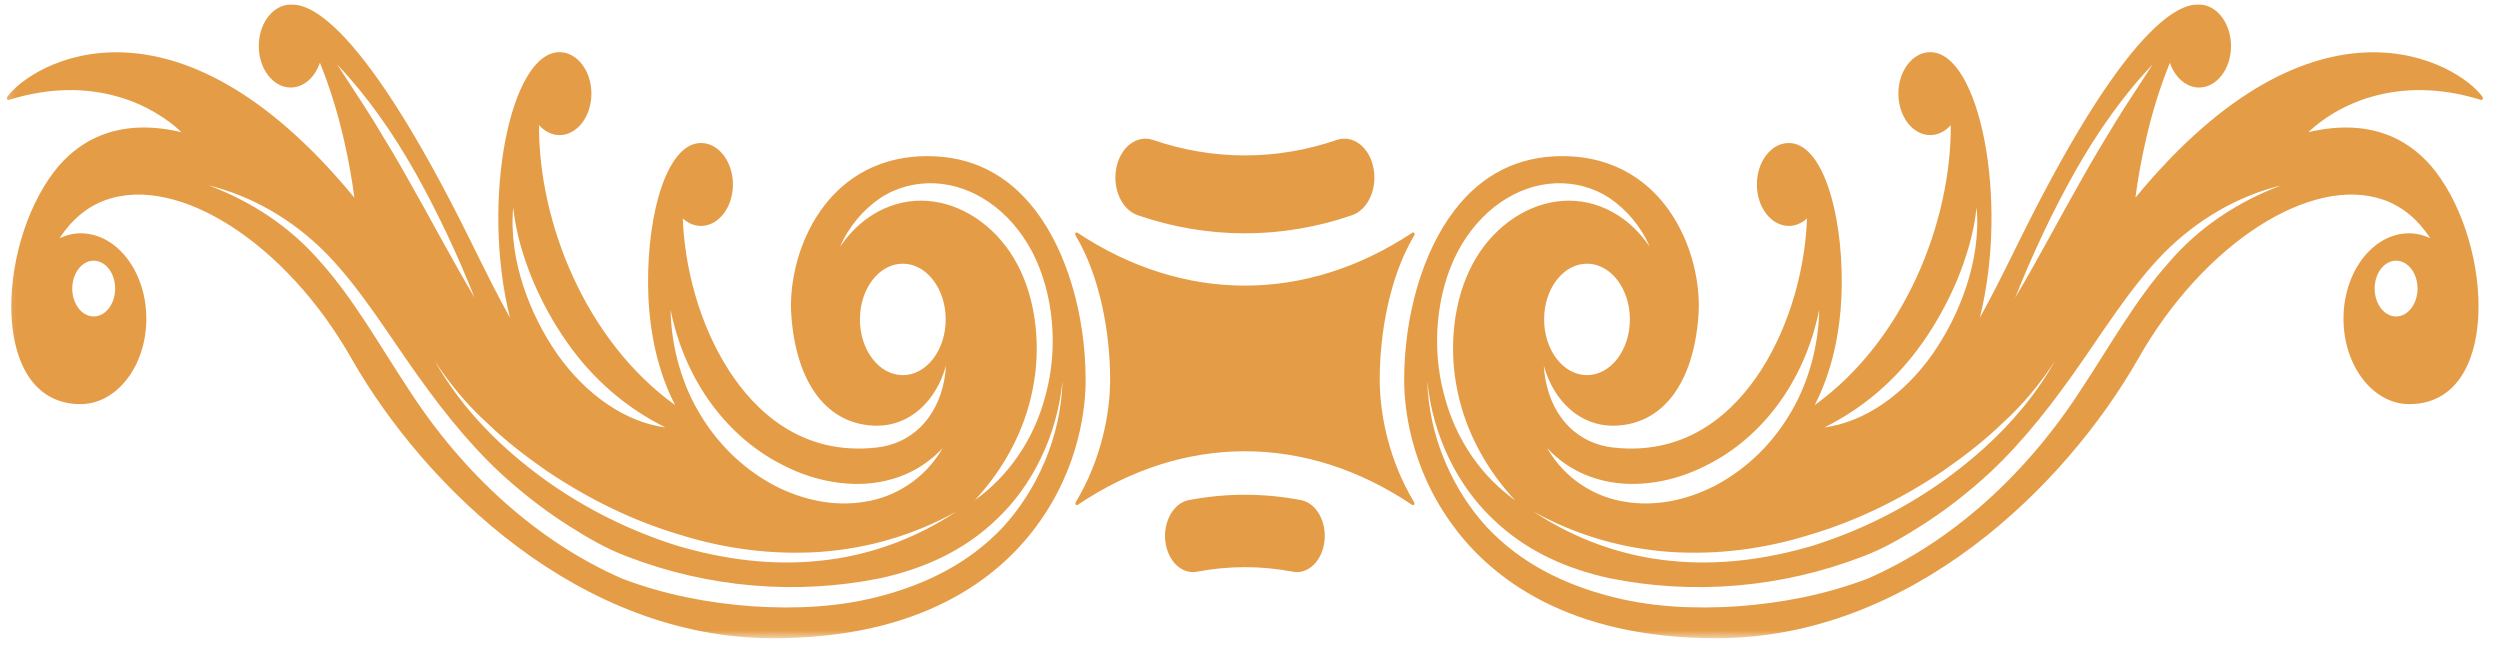 <svg width="228" height="59" viewBox="0 0 228 59" fill="none" xmlns="http://www.w3.org/2000/svg">
<mask id="mask0_22_2561" style="mask-type:luminance" maskUnits="userSpaceOnUse" x="0" y="0" width="228" height="59">
<path d="M0.202 0H227.202V58.261H0.202V0Z" fill="white"/>
</mask>
<g mask="url(#mask0_22_2561)">
<path d="M113.535 14.174C116.359 14.174 119.186 13.701 121.911 12.763C123.374 12.268 124.871 13.391 125.253 15.284C125.642 17.181 124.772 19.122 123.313 19.627C120.127 20.723 116.84 21.28 113.535 21.28C110.234 21.28 106.942 20.723 103.757 19.627C102.297 19.122 101.428 17.181 101.816 15.284C102.202 13.391 103.696 12.268 105.159 12.763C107.884 13.701 110.711 14.174 113.535 14.174ZM113.535 26.048C118.746 26.048 123.961 24.438 128.82 21.214C128.875 21.179 128.94 21.192 128.977 21.254C129.018 21.316 129.018 21.404 128.981 21.466C126.723 25.234 125.83 30.422 125.83 34.605C125.83 37.758 126.655 41.973 128.967 45.803C129.005 45.865 129.005 45.957 128.964 46.019C128.926 46.077 128.858 46.094 128.803 46.059C123.961 42.791 118.749 41.155 113.535 41.155C108.32 41.155 103.109 42.791 98.266 46.059C98.212 46.094 98.147 46.077 98.106 46.019C98.065 45.957 98.065 45.865 98.103 45.803C100.415 41.973 101.244 37.758 101.244 34.605C101.244 30.422 100.347 25.234 98.089 21.466C98.051 21.404 98.051 21.316 98.092 21.254C98.13 21.192 98.198 21.179 98.249 21.214C103.109 24.438 108.324 26.048 113.535 26.048ZM113.535 45.122C115.25 45.122 116.962 45.285 118.647 45.608C120.035 45.873 120.997 47.554 120.792 49.354C120.605 50.995 119.52 52.175 118.279 52.175C118.156 52.175 118.03 52.162 117.907 52.14C116.468 51.866 115.001 51.724 113.535 51.724C112.072 51.724 110.602 51.866 109.163 52.14C109.04 52.162 108.914 52.175 108.791 52.175C107.549 52.175 106.468 50.995 106.277 49.354C106.076 47.554 107.034 45.873 108.423 45.608C110.107 45.285 111.823 45.122 113.535 45.122ZM86.248 29.13C86.248 31.934 84.495 34.212 82.336 34.212C80.174 34.212 78.424 31.934 78.424 29.13C78.424 26.322 80.174 24.049 82.336 24.049C84.495 24.049 86.248 26.322 86.248 29.13ZM144.734 24.049C146.896 24.049 148.645 26.322 148.645 29.13C148.645 31.934 146.896 34.212 144.734 34.212C142.575 34.212 140.822 31.934 140.822 29.13C140.822 26.322 142.575 24.049 144.734 24.049ZM46.806 18.928C47.058 21.329 47.754 23.518 48.593 25.579C49.466 27.622 50.516 29.528 51.73 31.24C54.152 34.694 57.215 37.259 60.69 38.983C56.969 38.484 53.405 35.95 50.834 32.31C49.558 30.475 48.484 28.392 47.737 26.119C46.993 23.859 46.577 21.342 46.806 18.928ZM179.333 26.119C178.586 28.392 177.512 30.475 176.236 32.31C173.665 35.95 170.101 38.484 166.38 38.983C169.859 37.259 172.918 34.694 175.339 31.24C176.553 29.528 177.604 27.622 178.477 25.579C179.316 23.518 180.011 21.329 180.264 18.928C180.492 21.342 180.076 23.859 179.333 26.119ZM92.796 24.137C91.118 20.94 88.175 18.8 85.143 18.384C82.101 17.937 78.806 19.264 76.62 22.497C77.425 20.622 78.741 19.127 80.242 18.088C81.763 17.075 83.506 16.646 85.231 16.717C88.7 16.867 92.107 19.127 94.133 22.961C96.121 26.773 96.517 31.762 95.374 35.976C94.293 40.261 91.763 43.592 88.901 45.612C91.425 42.915 93.413 39.43 94.18 35.507C94.968 31.629 94.504 27.366 92.796 24.137ZM132.889 35.507C133.657 39.43 135.645 42.915 138.169 45.612C135.307 43.592 132.777 40.261 131.696 35.976C130.553 31.762 130.949 26.773 132.937 22.961C134.963 19.127 138.37 16.867 141.838 16.717C143.564 16.646 145.307 17.075 146.828 18.088C148.332 19.127 149.645 20.622 150.45 22.497C148.264 19.264 144.969 17.937 141.927 18.384C138.895 18.8 135.952 20.94 134.274 24.137C132.565 27.366 132.101 31.629 132.889 35.507ZM71.307 42.367C73.663 43.6 76.218 44.228 78.765 44.122C81.296 43.985 83.881 43.096 85.972 40.867C84.345 43.689 81.613 45.343 78.874 45.758C76.112 46.223 73.291 45.63 70.706 44.321C68.138 42.977 65.765 40.876 64.018 38.059C62.248 35.277 61.215 31.739 61.157 28.25C62.538 35.056 66.573 39.969 71.307 42.367ZM165.913 28.25C165.855 31.739 164.821 35.277 163.051 38.059C161.305 40.876 158.935 42.977 156.363 44.321C153.782 45.63 150.958 46.223 148.195 45.758C145.457 45.343 142.725 43.689 141.098 40.867C143.189 43.096 145.774 43.985 148.304 44.122C150.852 44.228 153.406 43.6 155.767 42.367C160.497 39.969 164.531 35.056 165.913 28.25ZM49.896 42.968C53.709 45.533 57.757 47.505 61.941 48.748C66.109 50.061 70.413 50.614 74.693 50.34C78.97 50.048 83.233 48.872 87.216 46.656C83.359 49.221 79.079 50.712 74.737 51.145C70.389 51.6 66 51.021 61.754 49.77C57.522 48.434 53.405 46.431 49.599 43.68C45.817 40.925 42.236 37.471 39.654 32.929C41.059 35.065 42.648 36.971 44.419 38.568C46.141 40.239 47.999 41.654 49.896 42.968ZM182.651 38.568C184.421 36.971 186.01 35.065 187.416 32.929C184.837 37.471 181.253 40.925 177.471 43.68C173.665 46.431 169.548 48.434 165.316 49.77C161.07 51.021 156.681 51.6 152.336 51.145C147.991 50.712 143.711 49.221 139.853 46.656C143.84 48.872 148.1 50.048 152.377 50.34C156.657 50.614 160.961 50.061 165.128 48.748C169.313 47.505 173.361 45.533 177.177 42.968C179.07 41.654 180.929 40.239 182.651 38.568ZM30.743 5.873C33.44 8.694 35.794 12.06 37.847 15.682C39.886 19.321 41.697 23.147 43.279 27.14C41.165 23.585 39.238 19.883 37.195 16.305C36.186 14.501 35.132 12.754 34.064 11.012C32.987 9.278 31.858 7.593 30.743 5.873ZM193.005 11.012C191.938 12.754 190.884 14.501 189.874 16.305C187.832 19.883 185.905 23.585 183.79 27.14C185.373 23.147 187.184 19.321 189.223 15.682C191.276 12.06 193.629 8.694 196.327 5.873C195.212 7.593 194.083 9.278 193.005 11.012ZM37.158 35.344C34.576 31.425 32.26 27.291 29.314 23.987C26.418 20.595 22.823 18.335 19.035 16.911C22.909 17.862 26.667 19.967 29.825 23.182C32.966 26.437 35.442 30.541 38.099 34.256C40.752 37.979 43.586 41.451 46.837 44.206C48.45 45.595 50.131 46.851 51.877 47.956C53.637 49.08 55.373 50.079 57.225 50.765C64.629 53.608 72.637 54.28 80.29 52.733C84.096 51.897 87.878 50.305 90.971 47.284C94.075 44.339 96.407 39.828 96.902 34.711C96.772 39.89 94.532 44.75 91.459 48.085C88.321 51.428 84.416 53.25 80.515 54.311C76.586 55.382 72.558 55.554 68.578 55.293C64.591 54.997 60.622 54.245 56.754 52.777C49.101 49.438 42.27 43.308 37.158 35.344ZM170.316 52.777C166.448 54.245 162.478 54.997 158.491 55.293C154.511 55.554 150.484 55.382 146.558 54.311C142.653 53.25 138.752 51.428 135.611 48.085C132.538 44.75 130.297 39.89 130.168 34.711C130.662 39.828 132.995 44.339 136.098 47.284C139.192 50.305 142.974 51.897 146.783 52.733C154.433 54.28 162.441 53.608 169.845 50.765C171.697 50.079 173.433 49.08 175.192 47.956C176.939 46.851 178.623 45.595 180.237 44.206C183.483 41.451 186.317 37.979 188.971 34.256C191.627 30.541 194.1 26.437 197.244 23.182C200.403 19.967 204.161 17.862 208.035 16.911C204.25 18.335 200.652 20.595 197.759 23.987C194.809 27.291 192.494 31.425 189.912 35.344C184.8 43.308 177.969 49.438 170.316 52.777ZM8.547 28.86C7.466 28.86 6.59 27.72 6.59 26.318C6.59 24.916 7.466 23.775 8.547 23.775C9.625 23.775 10.502 24.916 10.502 26.318C10.502 27.72 9.625 28.86 8.547 28.86ZM216.568 26.318C216.568 24.916 217.445 23.775 218.522 23.775C219.607 23.775 220.48 24.916 220.48 26.318C220.48 27.72 219.607 28.86 218.522 28.86C217.445 28.86 216.568 27.72 216.568 26.318ZM86.272 33.349C86.248 33.805 86.197 34.251 86.108 34.703C85.436 38.17 83.137 40.456 79.956 40.814C73.07 41.593 68.834 37.431 66.488 33.8C63.718 29.502 62.426 24.261 62.272 19.923C62.743 20.352 63.316 20.604 63.933 20.604C65.536 20.604 66.842 18.91 66.842 16.823C66.842 14.74 65.536 13.042 63.933 13.042C60.884 13.042 59.056 19.277 59.104 25.898C59.124 28.998 59.612 33.155 61.57 36.945C53.385 31.05 49.115 20.259 49.159 11.419C49.667 11.971 50.312 12.321 51.028 12.321C52.631 12.321 53.937 10.623 53.937 8.54C53.937 6.452 52.631 4.758 51.028 4.758C46.547 4.758 43.825 18.198 46.509 28.98C45.373 26.946 44.176 24.531 42.945 22.032C32.199 0.252 27.53 0.416 26.514 0.416C24.907 0.416 23.601 2.114 23.601 4.201C23.601 6.284 24.907 7.982 26.514 7.982C27.701 7.982 28.724 7.049 29.174 5.723C31.09 10.393 31.963 15.279 32.318 18.026C15.794 -2.056 2.79 5.838 0.666 8.836C0.625 8.889 0.618 8.973 0.649 9.035C0.676 9.101 0.734 9.132 0.792 9.115C8.633 6.665 14.154 9.76 16.548 12.055C10.43 10.605 6.88 13.117 4.936 15.655C-0.354 22.563 -0.937 36.856 7.347 36.856C10.655 36.856 13.346 33.362 13.346 29.068C13.346 24.77 10.655 21.276 7.347 21.276C6.672 21.276 6.034 21.453 5.43 21.723C6.535 20.042 7.937 18.848 9.659 18.233C16.282 15.885 26.108 22.223 32.035 32.664C38.754 44.449 52.866 58.207 70.526 58.207C84.085 58.207 91.029 52.688 94.47 48.054C98.566 42.574 99.01 36.878 99.01 34.685C99.01 28.728 97.301 22.943 94.447 19.215L94.429 19.189C91.916 15.903 88.611 14.24 84.6 14.24C79.451 14.24 76.473 16.907 74.884 19.145C72.637 22.306 72.002 26.105 72.159 28.608C72.568 35.008 75.498 38.824 80.007 38.824C82.895 38.824 85.354 36.675 86.272 33.349ZM147.063 38.824C151.572 38.824 154.501 35.008 154.91 28.608C155.067 26.105 154.433 22.306 152.186 19.145C150.596 16.907 147.619 14.24 142.469 14.24C138.462 14.24 135.154 15.903 132.64 19.189L132.623 19.215C129.769 22.943 128.06 28.728 128.06 34.685C128.06 36.878 128.503 42.574 132.599 48.054C136.04 52.688 142.984 58.207 156.544 58.207C174.203 58.207 188.319 44.449 195.035 32.664C200.962 22.223 210.787 15.885 217.411 18.233C219.133 18.848 220.534 20.042 221.639 21.723C221.036 21.453 220.398 21.276 219.723 21.276C216.415 21.276 213.727 24.77 213.727 29.068C213.727 33.362 216.415 36.856 219.723 36.856C228.007 36.856 227.427 22.563 222.134 15.655C220.19 13.117 216.64 10.605 210.521 12.055C212.916 9.76 218.437 6.665 226.278 9.115C226.336 9.132 226.394 9.101 226.421 9.035C226.452 8.973 226.445 8.889 226.404 8.836C224.279 5.838 211.279 -2.056 194.751 18.026C195.106 15.279 195.979 10.393 197.896 5.723C198.346 7.049 199.369 7.982 200.556 7.982C202.162 7.982 203.469 6.284 203.469 4.201C203.469 2.114 202.162 0.416 200.556 0.416C199.54 0.416 194.871 0.252 184.124 22.032C182.893 24.531 181.696 26.946 180.561 28.98C183.245 18.198 180.523 4.758 176.042 4.758C174.439 4.758 173.133 6.452 173.133 8.54C173.133 10.623 174.439 12.321 176.042 12.321C176.758 12.321 177.402 11.971 177.911 11.419C177.955 20.259 173.688 31.05 165.5 36.945C167.458 33.155 167.945 28.998 167.969 25.898C168.013 19.277 166.185 13.042 163.137 13.042C161.534 13.042 160.227 14.74 160.227 16.823C160.227 18.91 161.534 20.604 163.137 20.604C163.754 20.604 164.327 20.352 164.797 19.923C164.647 24.261 163.351 29.502 160.582 33.8C158.236 37.431 154 41.593 147.118 40.814C143.932 40.456 141.634 38.17 140.962 34.703C140.876 34.251 140.818 33.8 140.795 33.345C141.715 36.67 144.174 38.824 147.063 38.824Z" fill="#E59C46"/>
</g>
</svg>
